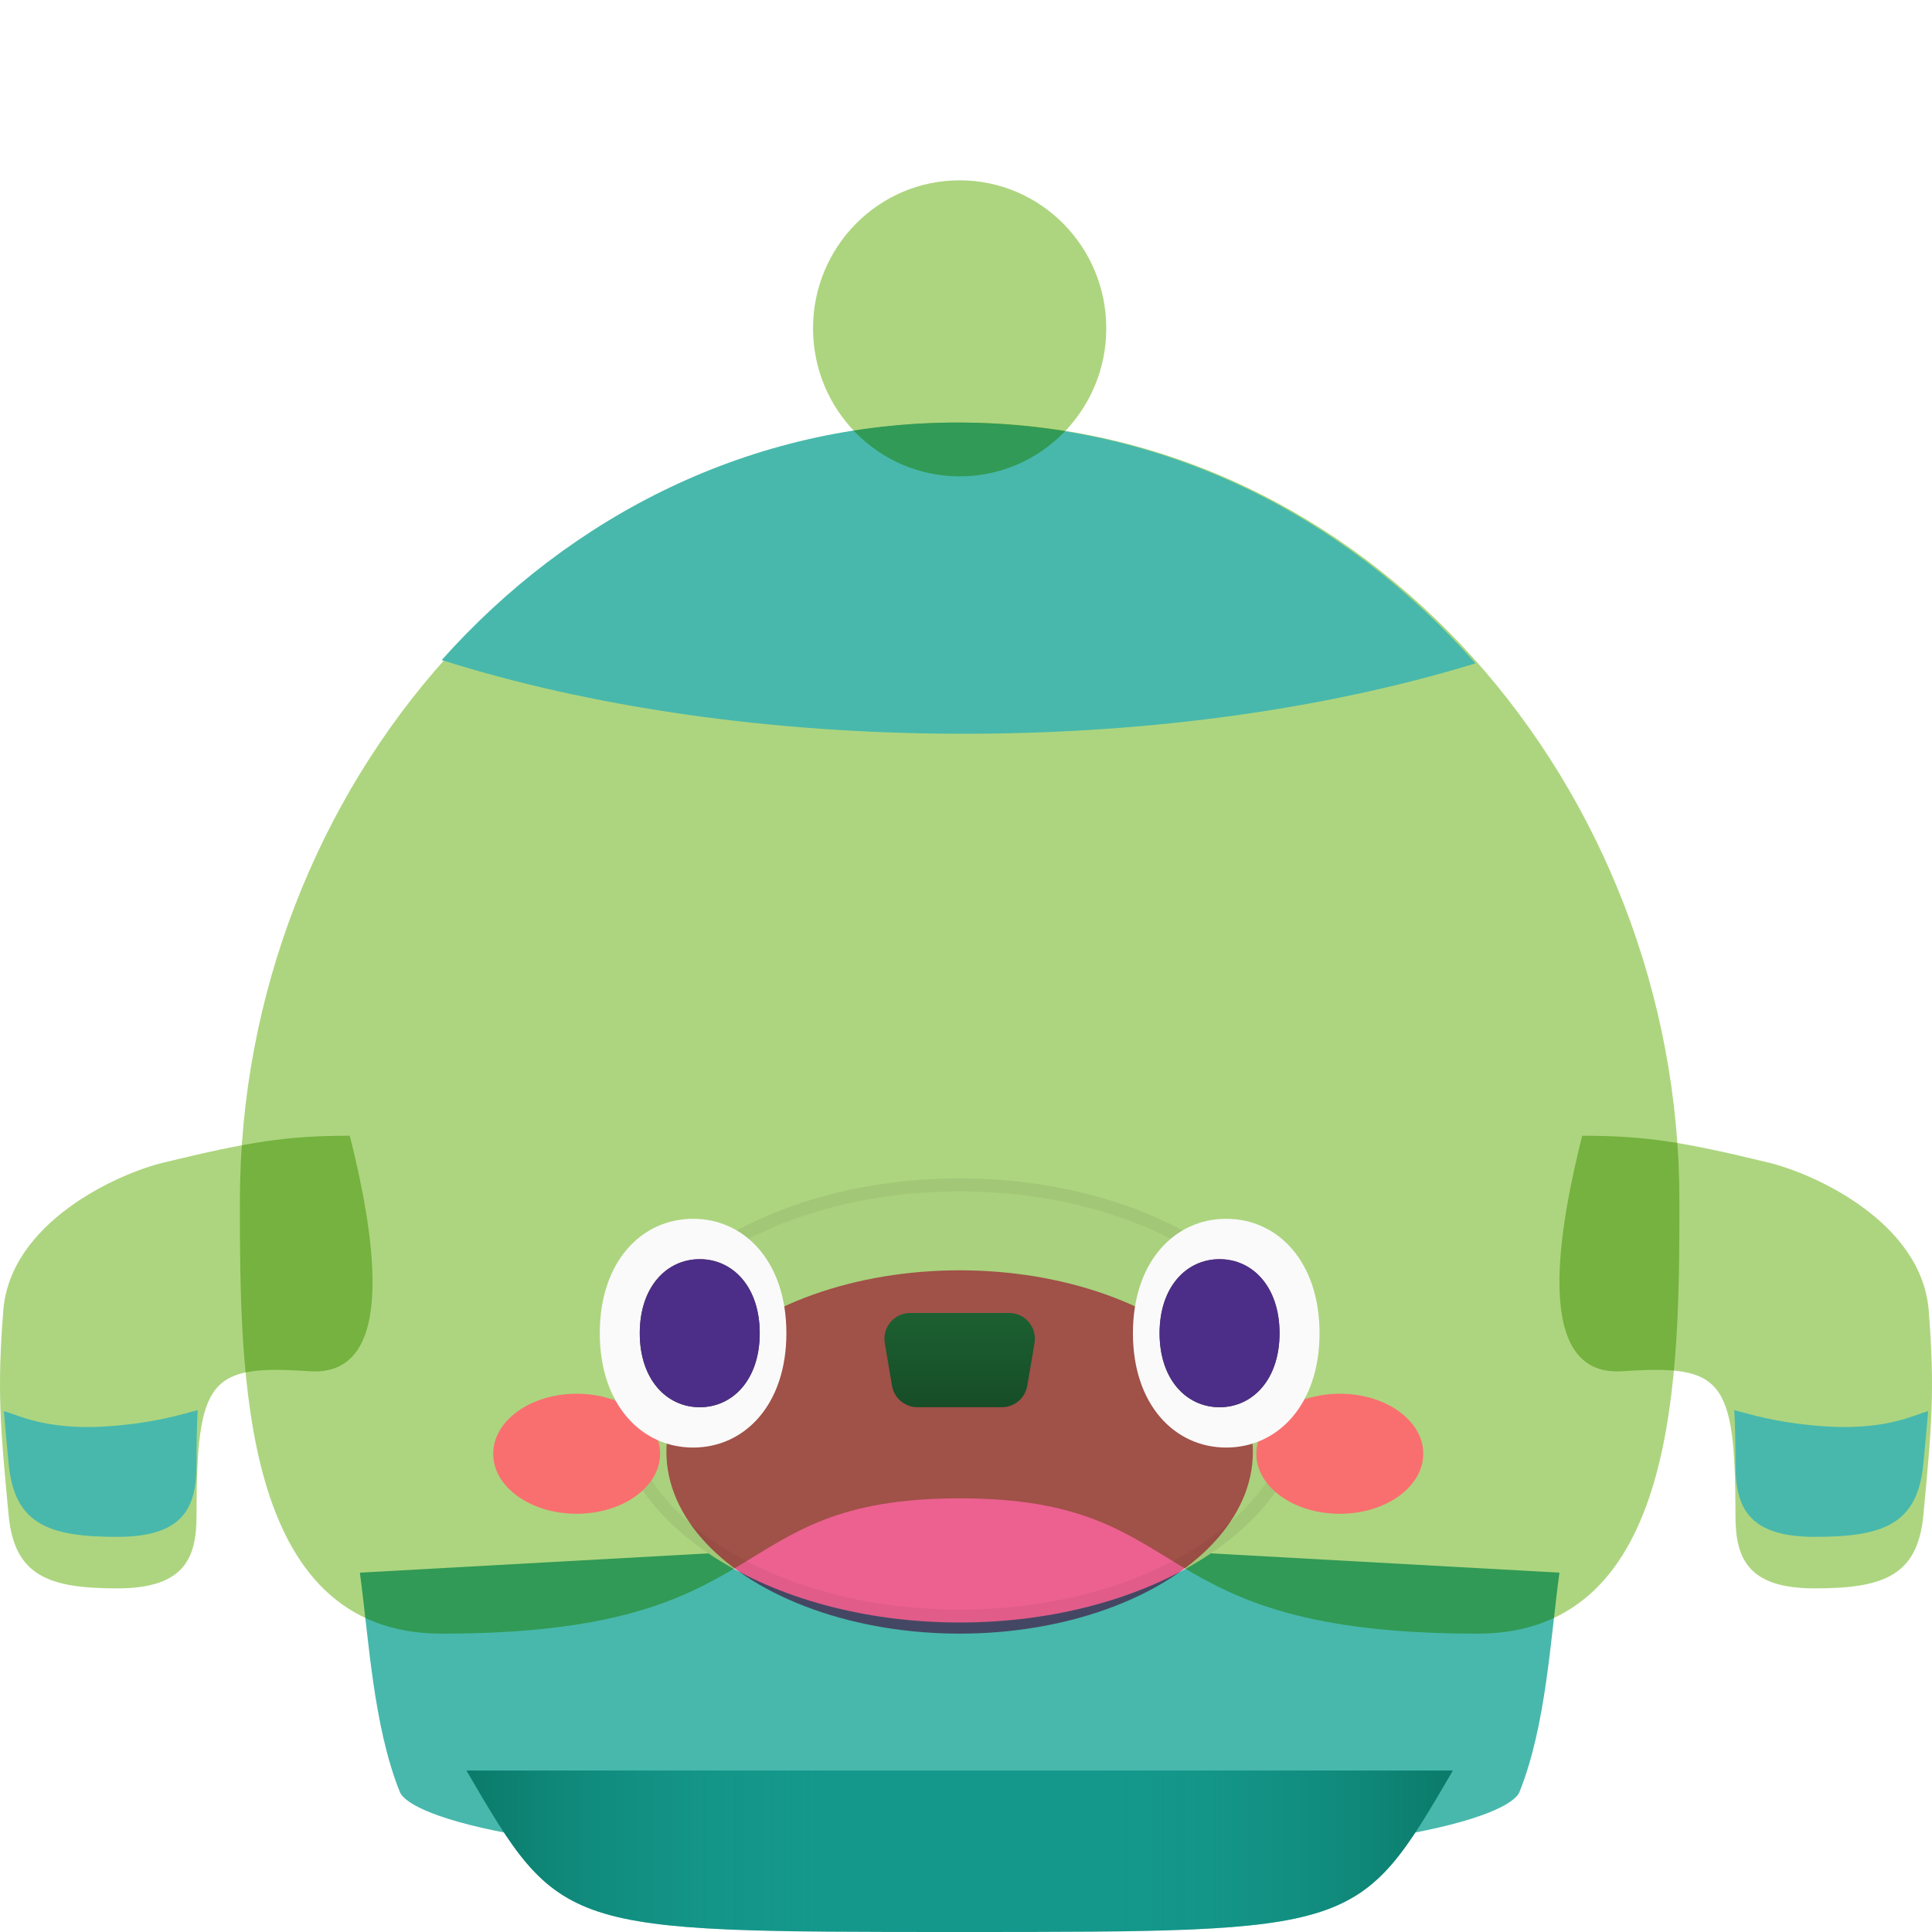 <svg width="150" height="150" viewBox="0 0 150 150" fill="none" xmlns="http://www.w3.org/2000/svg">
<g clip-path="url(#clip0_307_2647)">
<g filter="url(#filter0_i_307_2647)">
<path d="M31.04 135.121C31.787 136.985 41.517 140.597 74.507 140.597C107.498 140.597 117.228 136.985 117.975 135.121C120.041 129.964 120.374 123.23 121.074 118.101L74.507 115.522L27.94 118.101C28.64 123.23 28.974 129.964 31.04 135.121Z" fill="#48B8AC"/>
</g>
<path d="M100.913 108.731C100.913 113.263 98.045 117.436 93.263 120.5C88.486 123.561 81.856 125.47 74.507 125.47C67.159 125.47 60.529 123.561 55.752 120.5C50.97 117.436 48.102 113.263 48.102 108.731C48.102 104.199 50.97 100.027 55.752 96.963C60.529 93.902 67.159 91.992 74.507 91.992C81.856 91.992 88.486 93.902 93.263 96.963C98.045 100.027 100.913 104.199 100.913 108.731Z" fill="#FAFAFA" stroke="#EEEEEE"/>
<g filter="url(#filter1_i_307_2647)">
<ellipse cx="74.507" cy="108.731" rx="22.766" ry="14.104" fill="#F16393"/>
</g>
<path d="M36.219 137.463C43.539 150 43.539 150 74.507 150C105.476 150 105.476 150 112.796 137.463H36.219Z" fill="#14988B"/>
<g style="mix-blend-mode:multiply">
<path d="M36.219 137.463C43.539 150 43.539 150 74.507 150C105.476 150 105.476 150 112.796 137.463H36.219Z" fill="url(#paint0_linear_307_2647)"/>
</g>
<g style="mix-blend-mode:multiply">
<path d="M112.796 137.463C105.476 150 105.476 150 74.507 150C43.539 150 43.539 150 36.219 137.463H112.796Z" fill="url(#paint1_linear_307_2647)"/>
</g>
<g filter="url(#filter2_i_307_2647)">
<path d="M15.259 113.655C15.259 102.985 16.294 101.94 24.055 102.463C31.209 102.944 28.838 90.894 27.16 84.179C22.299 84.179 19.385 84.637 12.672 86.269C9.117 87.133 0.794 90.893 0.254 97.761C-0.232 103.942 0.018 106.753 0.672 113.655C1.121 118.397 3.861 119.321 9.116 119.321C14.37 119.321 15.259 116.917 15.259 113.655Z" fill="#ADD57F"/>
</g>
<path fill-rule="evenodd" clip-rule="evenodd" d="M15.348 109.484C15.283 110.677 15.259 112.058 15.259 113.655C15.259 116.917 14.37 119.321 9.116 119.321C3.861 119.321 1.121 118.397 0.672 113.655C0.526 112.115 0.4 110.779 0.298 109.563C0.48 109.604 0.712 109.687 1.004 109.791C2.193 110.216 4.381 110.998 8.279 110.744C11.473 110.535 13.512 109.981 14.812 109.627C15.007 109.574 15.185 109.526 15.348 109.484Z" fill="#48B8AC"/>
<g filter="url(#filter3_i_307_2647)">
<path d="M134.741 113.655C134.741 102.985 133.706 101.94 125.945 102.463C118.79 102.944 121.162 90.894 122.84 84.179C127.701 84.179 130.615 84.637 137.328 86.269C140.883 87.133 149.206 90.893 149.746 97.761C150.232 103.942 149.982 106.753 149.328 113.655C148.879 118.397 146.139 119.321 140.884 119.321C135.63 119.321 134.741 116.917 134.741 113.655Z" fill="#ADD57F"/>
</g>
<path fill-rule="evenodd" clip-rule="evenodd" d="M134.652 109.484C134.718 110.677 134.741 112.058 134.741 113.655C134.741 116.917 135.63 119.321 140.884 119.321C146.139 119.321 148.879 118.397 149.328 113.655C149.474 112.115 149.6 110.779 149.702 109.563C149.52 109.604 149.288 109.687 148.996 109.791C147.807 110.216 145.619 110.998 141.721 110.744C138.526 110.535 136.488 109.981 135.188 109.627C134.993 109.574 134.815 109.526 134.652 109.484Z" fill="#48B8AC"/>
<g filter="url(#filter4_i_307_2647)">
<path d="M74.507 28.806C42.78 28.806 18.627 57.303 18.627 89.216C18.627 102.592 18.627 122.836 34.294 122.836C60.929 122.836 55.706 112.33 74.507 112.33C93.308 112.33 88.086 122.836 114.72 122.836C130.388 122.836 130.388 102.592 130.388 89.216C130.388 57.303 106.235 28.806 74.507 28.806Z" fill="#ADD57F"/>
<path fill-rule="evenodd" clip-rule="evenodd" d="M114.561 47.502C103.332 50.947 89.629 52.97 74.837 52.97C59.684 52.97 45.672 50.847 34.294 47.247C44.311 36.017 58.354 28.806 74.314 28.806C90.395 28.806 104.53 36.127 114.561 47.502Z" fill="#48B8AC"/>
</g>
<g filter="url(#filter5_i_307_2647)">
<ellipse cx="74.507" cy="21.492" rx="11.383" ry="11.492" fill="#ADD57F"/>
</g>
<ellipse rx="6.48" ry="4.66" transform="matrix(1 0 0.001 -1 44.771 112.869)" fill="#F96F6F"/>
<ellipse rx="6.48" ry="4.66" transform="matrix(1 0 0.001 -1 104.023 112.869)" fill="#F96F6F"/>
<path d="M102.448 103.508C102.448 109.066 99.204 112.388 95.204 112.388C91.203 112.388 87.96 109.066 87.96 103.508C87.96 97.949 91.203 94.627 95.204 94.627C99.204 94.627 102.448 97.949 102.448 103.508Z" fill="#FAFAFA"/>
<path d="M99.343 103.507C99.343 107.104 97.258 109.254 94.686 109.254C92.115 109.254 90.03 107.104 90.03 103.507C90.03 99.911 92.115 97.761 94.686 97.761C97.258 97.761 99.343 99.911 99.343 103.507Z" fill="url(#paint2_linear_307_2647)"/>
<path d="M46.567 103.508C46.567 109.066 49.81 112.388 53.811 112.388C57.812 112.388 61.055 109.066 61.055 103.508C61.055 97.949 57.812 94.627 53.811 94.627C49.81 94.627 46.567 97.949 46.567 103.508Z" fill="#FAFAFA"/>
<path d="M49.672 103.507C49.672 107.104 51.757 109.254 54.328 109.254C56.9 109.254 58.985 107.104 58.985 103.507C58.985 99.911 56.9 97.761 54.328 97.761C51.757 97.761 49.672 99.911 49.672 103.507Z" fill="url(#paint3_linear_307_2647)"/>
<g style="mix-blend-mode:color">
<path d="M99.343 103.507C99.343 107.104 97.258 109.254 94.686 109.254C92.115 109.254 90.03 107.104 90.03 103.507C90.03 99.911 92.115 97.761 94.686 97.761C97.258 97.761 99.343 99.911 99.343 103.507Z" fill="#4C2E88"/>
<path d="M49.672 103.507C49.672 107.104 51.756 109.254 54.328 109.254C56.9 109.254 58.985 107.104 58.985 103.507C58.985 99.911 56.9 97.761 54.328 97.761C51.756 97.761 49.672 99.911 49.672 103.507Z" fill="#4C2E88"/>
</g>
<path d="M68.695 104.275C68.488 103.054 69.428 101.94 70.667 101.94H78.348C79.587 101.94 80.527 103.054 80.32 104.275L79.757 107.588C79.594 108.55 78.761 109.254 77.785 109.254H71.229C70.254 109.254 69.421 108.55 69.257 107.588L68.695 104.275Z" fill="#1C6031"/>
<path d="M68.695 104.275C68.488 103.054 69.428 101.94 70.667 101.94H78.348C79.587 101.94 80.527 103.054 80.32 104.275L79.757 107.588C79.594 108.55 78.761 109.254 77.785 109.254H71.229C70.254 109.254 69.421 108.55 69.257 107.588L68.695 104.275Z" fill="url(#paint4_linear_307_2647)" fill-opacity="0.2" style="mix-blend-mode:multiply"/>
</g>
<defs>
<filter id="filter0_i_307_2647" x="27.94" y="115.522" width="93.134" height="29.075" filterUnits="userSpaceOnUse" color-interpolation-filters="sRGB">
<feFlood flood-opacity="0" result="BackgroundImageFix"/>
<feBlend mode="normal" in="SourceGraphic" in2="BackgroundImageFix" result="shape"/>
<feColorMatrix in="SourceAlpha" type="matrix" values="0 0 0 0 0 0 0 0 0 0 0 0 0 0 0 0 0 0 127 0" result="hardAlpha"/>
<feOffset dy="4"/>
<feGaussianBlur stdDeviation="7"/>
<feComposite in2="hardAlpha" operator="arithmetic" k2="-1" k3="1"/>
<feColorMatrix type="matrix" values="0 0 0 0 0 0 0 0 0 0.39 0 0 0 0 0.475 0 0 0 0.3 0"/>
<feBlend mode="multiply" in2="shape" result="effect1_innerShadow_307_2647"/>
</filter>
<filter id="filter1_i_307_2647" x="51.741" y="94.627" width="45.532" height="32.209" filterUnits="userSpaceOnUse" color-interpolation-filters="sRGB">
<feFlood flood-opacity="0" result="BackgroundImageFix"/>
<feBlend mode="normal" in="SourceGraphic" in2="BackgroundImageFix" result="shape"/>
<feColorMatrix in="SourceAlpha" type="matrix" values="0 0 0 0 0 0 0 0 0 0 0 0 0 0 0 0 0 0 127 0" result="hardAlpha"/>
<feOffset dy="4"/>
<feGaussianBlur stdDeviation="8"/>
<feComposite in2="hardAlpha" operator="arithmetic" k2="-1" k3="1"/>
<feColorMatrix type="matrix" values="0 0 0 0 0.475 0 0 0 0 0.086 0 0 0 0 0 0 0 0 0.3 0"/>
<feBlend mode="multiply" in2="shape" result="effect1_innerShadow_307_2647"/>
</filter>
<filter id="filter2_i_307_2647" x="0" y="84.179" width="28.925" height="39.142" filterUnits="userSpaceOnUse" color-interpolation-filters="sRGB">
<feFlood flood-opacity="0" result="BackgroundImageFix"/>
<feBlend mode="normal" in="SourceGraphic" in2="BackgroundImageFix" result="shape"/>
<feColorMatrix in="SourceAlpha" type="matrix" values="0 0 0 0 0 0 0 0 0 0 0 0 0 0 0 0 0 0 127 0" result="hardAlpha"/>
<feOffset dy="4"/>
<feGaussianBlur stdDeviation="7"/>
<feComposite in2="hardAlpha" operator="arithmetic" k2="-1" k3="1"/>
<feColorMatrix type="matrix" values="0 0 0 0 0 0 0 0 0 0.39 0 0 0 0 0.475 0 0 0 0.3 0"/>
<feBlend mode="multiply" in2="shape" result="effect1_innerShadow_307_2647"/>
</filter>
<filter id="filter3_i_307_2647" x="121.074" y="84.179" width="28.925" height="39.142" filterUnits="userSpaceOnUse" color-interpolation-filters="sRGB">
<feFlood flood-opacity="0" result="BackgroundImageFix"/>
<feBlend mode="normal" in="SourceGraphic" in2="BackgroundImageFix" result="shape"/>
<feColorMatrix in="SourceAlpha" type="matrix" values="0 0 0 0 0 0 0 0 0 0 0 0 0 0 0 0 0 0 127 0" result="hardAlpha"/>
<feOffset dy="4"/>
<feGaussianBlur stdDeviation="7"/>
<feComposite in2="hardAlpha" operator="arithmetic" k2="-1" k3="1"/>
<feColorMatrix type="matrix" values="0 0 0 0 0 0 0 0 0 0.39 0 0 0 0 0.475 0 0 0 0.3 0"/>
<feBlend mode="multiply" in2="shape" result="effect1_innerShadow_307_2647"/>
</filter>
<filter id="filter4_i_307_2647" x="18.627" y="28.806" width="111.761" height="98.03" filterUnits="userSpaceOnUse" color-interpolation-filters="sRGB">
<feFlood flood-opacity="0" result="BackgroundImageFix"/>
<feBlend mode="normal" in="SourceGraphic" in2="BackgroundImageFix" result="shape"/>
<feColorMatrix in="SourceAlpha" type="matrix" values="0 0 0 0 0 0 0 0 0 0 0 0 0 0 0 0 0 0 127 0" result="hardAlpha"/>
<feOffset dy="4"/>
<feGaussianBlur stdDeviation="7"/>
<feComposite in2="hardAlpha" operator="arithmetic" k2="-1" k3="1"/>
<feColorMatrix type="matrix" values="0 0 0 0 0 0 0 0 0 0.39 0 0 0 0 0.475 0 0 0 0.3 0"/>
<feBlend mode="multiply" in2="shape" result="effect1_innerShadow_307_2647"/>
</filter>
<filter id="filter5_i_307_2647" x="63.124" y="10" width="22.766" height="26.985" filterUnits="userSpaceOnUse" color-interpolation-filters="sRGB">
<feFlood flood-opacity="0" result="BackgroundImageFix"/>
<feBlend mode="normal" in="SourceGraphic" in2="BackgroundImageFix" result="shape"/>
<feColorMatrix in="SourceAlpha" type="matrix" values="0 0 0 0 0 0 0 0 0 0 0 0 0 0 0 0 0 0 127 0" result="hardAlpha"/>
<feOffset dy="4"/>
<feGaussianBlur stdDeviation="7"/>
<feComposite in2="hardAlpha" operator="arithmetic" k2="-1" k3="1"/>
<feColorMatrix type="matrix" values="0 0 0 0 0 0 0 0 0 0.39 0 0 0 0 0.475 0 0 0 0.3 0"/>
<feBlend mode="multiply" in2="shape" result="effect1_innerShadow_307_2647"/>
</filter>
<linearGradient id="paint0_linear_307_2647" x1="36.219" y1="143.731" x2="74.507" y2="143.731" gradientUnits="userSpaceOnUse">
<stop stop-color="#0B7A6A"/>
<stop offset="0.724" stop-color="#14988B" stop-opacity="0"/>
</linearGradient>
<linearGradient id="paint1_linear_307_2647" x1="112.796" y1="143.731" x2="74.507" y2="143.731" gradientUnits="userSpaceOnUse">
<stop stop-color="#0B7A6A"/>
<stop offset="0.724" stop-color="#14988B" stop-opacity="0"/>
</linearGradient>
<linearGradient id="paint2_linear_307_2647" x1="94.742" y1="109.348" x2="94.776" y2="97.386" gradientUnits="userSpaceOnUse">
<stop stop-color="#242020"/>
<stop offset="1" stop-color="#7C5D5D"/>
</linearGradient>
<linearGradient id="paint3_linear_307_2647" x1="54.272" y1="109.348" x2="54.239" y2="97.386" gradientUnits="userSpaceOnUse">
<stop stop-color="#242020"/>
<stop offset="1" stop-color="#7C5D5D"/>
</linearGradient>
<linearGradient id="paint4_linear_307_2647" x1="76.06" y1="109.254" x2="76.06" y2="101.94" gradientUnits="userSpaceOnUse">
<stop/>
<stop offset="1" stop-opacity="0"/>
</linearGradient>
<clipPath id="clip0_307_2647">
<rect width="150" height="150" fill="white"/>
</clipPath>
</defs>
</svg>
